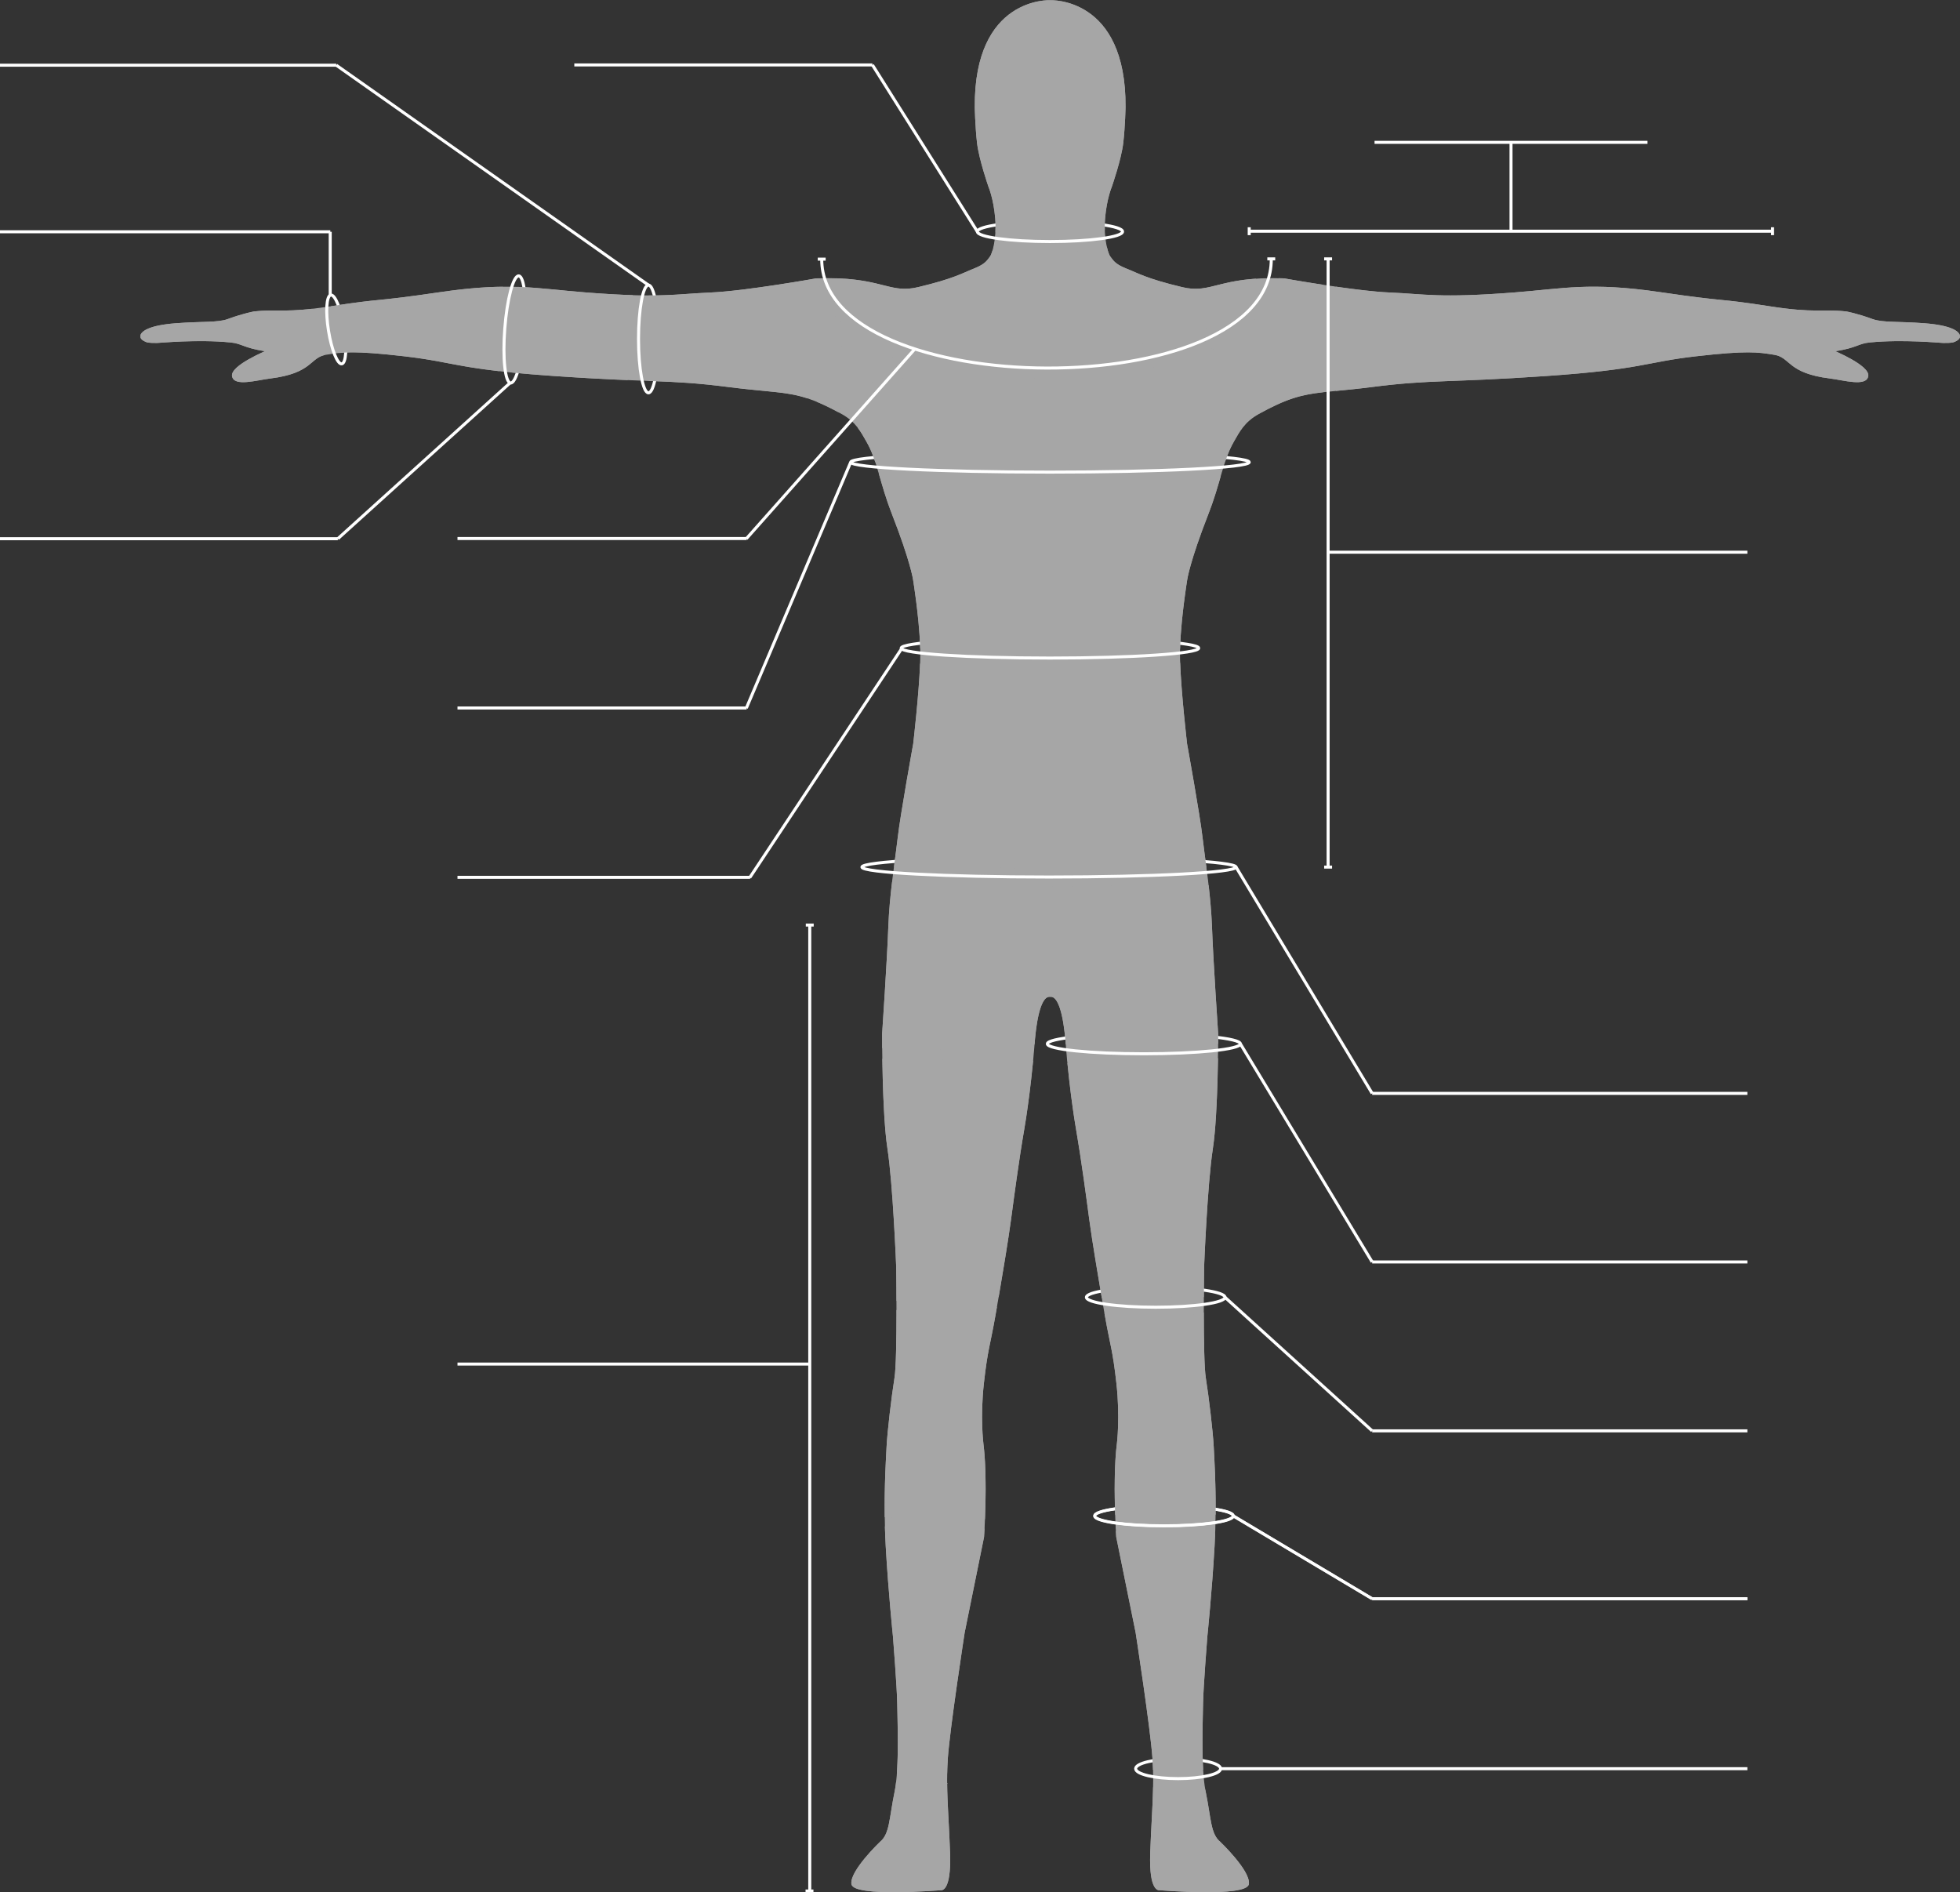 <?xml version="1.0" encoding="UTF-8"?>
<svg id="Manequim" xmlns="http://www.w3.org/2000/svg" viewBox="0 0 1943.55 1876">
  <rect x="0" y="0" width="1943.55" height="1876" fill="#333333" stroke="none"/>
  <defs>
    <style>
      .cls-1 {
        stroke-miterlimit: 10;
      }

      .cls-1, .cls-2, .cls-3 {
        stroke-width: 3px;
      }

      .cls-1, .cls-2, .cls-3, .cls-4 {
        fill: none;
        stroke: #fff;
      }

      .cls-2, .cls-5, .cls-4 {
        stroke-miterlimit: 10;
      }

      .cls-5 {
        fill: #a6a6a6;
        stroke: #a6a6a6;
      }

      .cls-3 {
        stroke-miterlimit: 10;
      }

      .cls-4 {
        stroke-width: 2.59px;
      }
    </style>
  </defs>
  <g id="Base_-_D" data-name="Base - D">
    <path class="cls-5" d="M1937.62,338.65c-2.43,1.02-8.17.89-10.72.89s-39.78-3.76-72.77-.51c-11.98,1.18-12.51,5.36-34.85,8.81h-1.53s36,14.81,34.34,25.02c-1.66,10.21-23.86,3.6-37.41,1.92-42.25-5.24-38.68-20.81-55.15-23.49-16.46-2.68-27.27-4.32-77.83,1.47-50.55,5.78-52.59,12.93-148.59,19.57-96,6.64-114.38,3.4-172.6,10.89-58.21,7.49-68.13,2.26-112.55,26.77-14.57,8.04-19.44,18.23-24.85,27.57-11.08,19.16-13.01,40.43-25.36,72-18.39,46.98-20.94,64.86-20.94,64.86,0,0-8,48.34-7.15,79.65.85,31.32,6.98,83.58,6.98,83.58,0,0,12.77,70.3,15.32,92.77,2.55,22.46,8.17,55.65,9.36,88.68,1.19,33.02,6.13,106.04,6.13,106.04,0,0,.17,78.64-5.28,113.7-5.44,35.06-8.68,117.28-8.68,117.28,0,0-1.36,91.06,1.7,110.13,3.07,19.06,7.15,53.95,7.83,68.08.68,14.13,3.41,53.79.85,98.72-2.55,44.94-7.14,89.2-7.14,89.2,0,0-4.09,51.57-4.26,66.55-.17,14.98-2.3,63.98,2.55,87.49,5.62,27.23,4.77,42.21,14.81,50.38,0,0,29.62,28.26,28.09,41.19-1.54,12.94-88.17,5.79-88.17,5.79,0,0-10.05,2.55-8.68-36.43,1.36-38.97,4.25-64.17,2.21-93.95-2.04-29.79-16.68-124.6-16.68-124.6l-19.24-94.81s-3.91-57.02.68-92.76c0,0,3.24-25.88-.51-59.58-3.74-33.7-6.12-36.93-11.57-67.91s-12.43-72.68-15.32-94.3-7.66-57.87-13.11-89.53c-5.44-31.66-9.19-70.3-10.04-81.88-.85-11.57-3.89-51.57-16.16-50.04-12.26-1.53-15.31,38.47-16.16,50.04-.85,11.58-4.59,50.22-10.04,81.88-5.45,31.66-10.21,67.91-13.11,89.53-2.89,21.62-9.87,63.32-15.32,94.3-5.44,30.98-7.83,34.21-11.57,67.91-3.75,33.7-.51,59.58-.51,59.58,4.59,35.74.68,92.76.68,92.76l-19.23,94.81s-14.64,94.81-16.69,124.6c-2.04,29.78.86,54.98,2.22,93.95,1.36,38.98-8.68,36.43-8.68,36.43,0,0-86.64,7.15-88.17-5.79-1.54-12.93,28.08-41.19,28.08-41.19,10.04-8.17,9.19-23.15,14.81-50.38,4.85-23.51,2.72-72.51,2.55-87.49s-4.25-66.55-4.25-66.55c0,0-4.6-44.26-7.15-89.2-2.55-44.93.17-84.59.85-98.72s4.77-49.02,7.83-68.08c3.06-19.07,1.7-110.13,1.7-110.13,0,0-3.23-82.22-8.68-117.28s-5.28-113.7-5.28-113.7c0,0,4.94-73.02,6.13-106.04,1.19-33.03,6.81-66.22,9.36-88.68,2.56-22.47,15.32-92.77,15.32-92.77,0,0,6.13-52.26,6.98-83.58.85-31.31-7.15-79.65-7.15-79.65,0,0-2.55-17.88-20.93-64.86-12.36-31.57-14.28-52.84-25.37-72-5.4-9.34-10.28-19.53-24.85-27.57-44.42-24.51-54.34-19.28-112.55-26.77-58.21-7.49-76.6-4.25-172.6-10.89-96-6.64-98.04-13.79-148.59-19.57-50.55-5.79-61.36-4.15-77.83-1.47-16.47,2.68-12.89,18.25-55.15,23.49-13.55,1.68-35.74,8.29-37.4-1.92-1.66-10.21,34.34-25.02,34.34-25.02h-1.54c-22.34-3.45-22.87-7.63-34.85-8.81-32.99-3.25-70.21.51-72.76.51s-8.3.13-10.73-.89c-2.42-1.02-6.38-2.94-5.21-6.38,1.17-3.45,8.02-9.2,34.19-11.24s41.88-.51,51.96-4.21c15.85-5.82,26.04-7.53,26.04-7.53,23.75-2.56,30.9,1.91,75.83-5.11,53.69-8.39,39.19-3.83,108.77-14.04,69.57-10.21,95.36-3.45,145.02.38,74.54,5.75,88.6,1.41,122.94,0,34.34-1.4,104.93-14.04,104.93-14.04,64.98-2.3,71.11,15.83,101.11,8.68,35.66-8.5,43.79-13.91,55.53-18.51,11.75-4.6,13.28-8.81,15.83-11.87,2.55-3.07,7.02-19.15,5.36-38.56-1.66-19.4-6.64-31.06-6.64-31.06,0,0-9.53-27.23-11.4-43.74-1.87-16.52-2.21-35.24-2.21-35.24C966.32-3.1,1041.33.73,1041.33.73c0,0,75.01-3.83,74.25,105.45,0,0-.34,18.72-2.22,35.24-1.87,16.51-11.4,43.74-11.4,43.74,0,0-4.98,11.66-6.64,31.06-1.66,19.41,2.81,35.49,5.36,38.56,2.56,3.06,4.09,7.27,15.83,11.87,11.75,4.6,19.87,10.01,55.53,18.51,30,7.15,36.13-10.98,101.11-8.68,0,0,70.6,12.64,104.94,14.04,34.34,1.41,48.39,5.75,122.93,0,49.66-3.83,75.45-10.59,145.02-.38,69.58,10.21,55.08,5.65,108.77,14.04,44.94,7.02,52.09,2.55,75.83,5.11,0,0,10.19,1.71,26.04,7.53,10.09,3.7,25.79,2.17,51.96,4.21,26.17,2.04,33.02,7.79,34.19,11.24,1.17,3.44-2.79,5.36-5.21,6.38h0Z"/>
  </g>
  <g id="svg-ankle">
    <ellipse class="cls-2" cx="1168.24" cy="1753.65" rx="42.11" ry="9.85"/>
    <line class="cls-2" x1="1210.35" y1="1753.65" x2="1732.71" y2="1753.65"/>
  </g>
  <g id="svg-torso">
    <line class="cls-2" x1="1313.05" y1="256.67" x2="1320.88" y2="256.67"/>
    <line class="cls-2" x1="1313.05" y1="859.72" x2="1320.88" y2="859.72"/>
    <line class="cls-2" x1="1316.96" y1="859.72" x2="1316.96" y2="256.93"/>
    <line class="cls-2" x1="1316.96" y1="547.51" x2="1732.71" y2="547.51"/>
  </g>
  <g id="svg-leg">
    <line class="cls-2" x1="802.96" y1="1874.94" x2="802.96" y2="917.19"/>
    <line class="cls-2" x1="799.04" y1="917.19" x2="806.88" y2="917.19"/>
    <line class="cls-2" x1="798.79" y1="1874.94" x2="806.62" y2="1874.94"/>
    <line class="cls-2" x1="453.65" y1="1352.47" x2="802.2" y2="1352.47"/>
  </g>
  <g id="svg-shoulders">
    <path class="cls-2" d="M814.82,256.93c0,142.47,445.79,145.53,445.79,0"/>
    <line class="cls-2" x1="810.9" y1="256.93" x2="818.73" y2="256.93"/>
    <line class="cls-2" x1="1256.68" y1="256.67" x2="1264.51" y2="256.67"/>
    <line class="cls-2" x1="907.17" y1="346.01" x2="740.07" y2="534.13"/>
    <line class="cls-2" x1="740.44" y1="533.94" x2="453.65" y2="533.94"/>
  </g>
  <g id="svg-bust">
    <ellipse class="cls-2" cx="1041.15" cy="458.26" rx="197.58" ry="9.85"/>
    <line class="cls-2" x1="843.57" y1="458.26" x2="740.07" y2="702.14"/>
    <line class="cls-2" x1="740.35" y1="701.96" x2="453.65" y2="701.96"/>
  </g>
  <g id="svg-neck">
    <ellipse class="cls-2" cx="1041.15" cy="229.64" rx="71.97" ry="9.85"/>
    <line class="cls-2" x1="969.18" y1="229.64" x2="865.11" y2="64.38"/>
    <line class="cls-2" x1="865.11" y1="64.38" x2="569.49" y2="64.38"/>
  </g>
  <g id="svg-brachial">
    <ellipse class="cls-2" cx="643.01" cy="336.08" rx="9.85" ry="53.4"/>
    <line class="cls-2" x1="643.01" y1="282.68" x2="333.45" y2="64.65"/>
    <line class="cls-2" x1="333.45" y1="64.65" y2="64.65"/>
  </g>
  <g id="svg-forearm">
    <ellipse class="cls-1" cx="510.36" cy="326.64" rx="53.24" ry="9.85" transform="translate(145.69 810.56) rotate(-85.62)"/>
    <line class="cls-2" x1="334.99" y1="534.13" x2="506.34" y2="379.15"/>
    <line class="cls-2" x1="334.99" y1="534.13" y2="534.13"/>
  </g>
  <g id="svg-wrist">
    <ellipse class="cls-3" cx="333.46" cy="326.64" rx="7.83" ry="34.55" transform="translate(-47.51 56.92) rotate(-9.11)"/>
    <line class="cls-2" x1="327.45" y1="229.82" x2="327.45" y2="293.4"/>
    <line class="cls-2" x1="327.52" y1="229.82" y2="229.81"/>
  </g>
  <g id="svg-arm">
    <line class="cls-2" x1="1238.73" y1="233.15" x2="1238.73" y2="225.32"/>
    <line class="cls-2" x1="1757.67" y1="229.23" x2="1238.99" y2="229.23"/>
    <line class="cls-2" x1="1757.67" y1="233.15" x2="1757.67" y2="225.32"/>
    <line class="cls-2" x1="1498.33" y1="229.23" x2="1498.33" y2="141.13"/>
    <line class="cls-2" x1="1633.66" y1="141.13" x2="1363.01" y2="141.13"/>
  </g>
  <g id="svg-hip">
    <ellipse class="cls-2" cx="1040.17" cy="859.72" rx="185.5" ry="9.85"/>
    <line class="cls-2" x1="1225.67" y1="859.72" x2="1360.65" y2="1084.08"/>
    <line class="cls-2" x1="1732.71" y1="1084.08" x2="1360.65" y2="1084.08"/>
  </g>
  <g id="svg-waist">
    <g id="svg-waist-2" data-name="svg-waist">
      <line class="cls-2" x1="743.48" y1="870.15" x2="894.11" y2="643.08"/>
      <line class="cls-2" x1="743.85" y1="869.87" x2="453.65" y2="869.87"/>
    </g>
    <ellipse class="cls-2" cx="1041.14" cy="642.61" rx="147.51" ry="9.85"/>
  </g>
  <g id="svg-upper-leg">
    <ellipse class="cls-2" cx="1134.26" cy="1034.97" rx="95.72" ry="9.85"/>
    <line class="cls-2" x1="1229.98" y1="1034.97" x2="1360.65" y2="1251.23"/>
    <line class="cls-2" x1="1732.71" y1="1251.23" x2="1360.65" y2="1251.23"/>
  </g>
  <g id="svg-lower-leg">
    <ellipse class="cls-2" cx="1145.99" cy="1286.26" rx="68.7" ry="9.85"/>
    <line class="cls-2" x1="1214.69" y1="1286.26" x2="1360.65" y2="1418.68"/>
    <line class="cls-2" x1="1732.71" y1="1418.68" x2="1360.65" y2="1418.68"/>
  </g>
  <g id="svg-calf">
    <g>
      <ellipse class="cls-2" cx="1154.2" cy="1503.01" rx="68.7" ry="9.85"/>
      <line class="cls-2" x1="1222.9" y1="1503.01" x2="1360.65" y2="1585.13"/>
      <line class="cls-2" x1="1732.71" y1="1585.13" x2="1360.65" y2="1585.13"/>
    </g>
    <g>
      <ellipse class="cls-4" cx="1154.2" cy="1503.01" rx="68.7" ry="9.85"/>
      <line class="cls-4" x1="1222.9" y1="1503.01" x2="1360.65" y2="1585.13"/>
      <line class="cls-4" x1="1732.71" y1="1585.13" x2="1360.65" y2="1585.13"/>
    </g>
  </g>
  <g id="Base_-_U" data-name="Base - U">
    <path class="cls-5" d="M316.12,331.48c-.85-4.5-1.68-9.01-2.56-13.51-.54-2.76-.72-7.55-2.95-9.51-.63-.55-1.05-1.15-1.31-1.76-29,3.26-37.26.43-57.27,2.59,0,0-10.19,1.71-26.04,7.53-10.08,3.7-25.79,2.17-51.96,4.21s-33.02,7.79-34.19,11.24c-1.17,3.44,2.79,5.36,5.21,6.38,2.43,1.02,8.17.89,10.73.89s39.77-3.76,72.76-.51c11.98,1.18,12.51,5.36,34.85,8.81h1.54s-36,14.81-34.34,25.02c1.66,10.21,23.85,3.6,37.4,1.92,40.06-4.97,38.93-19.21,52.73-22.97-1.92-6.68-3.32-13.49-4.61-20.34Z"/>
    <path class="cls-5" d="M492.22,308.24c1.56-7.9,4.17-15.53,5.63-23.44-16.85.21-36.2,1.68-61.23,5.36-69.16,10.15-55.26,5.71-107.82,13.89.13,1.01-.04,2.05-.46,2.96.06.11.11.22.16.33,1.81,4.2,1.97,8.35,2.29,12.85.05.65.1,1.3.15,1.95.75,2.35,1.52,4.68,2.22,7.03,1.75,5.86,2.39,11.72,2.98,17.7.5.74.78,1.63.85,2.53,12.09-1.11,27.93-.76,63.96,3.37,38.38,4.39,48.83,9.57,93.64,14.71-.09-18.34-1.28-36.65-1.35-55-.9-1.07-1.38-2.52-1.04-4.25Z"/>
    <path class="cls-5" d="M620.43,336.72c.35-7.9,1.29-15.74,2.34-23.57.91-6.76,3.04-13.05,4.26-19.72.02-.1.05-.2.07-.3-12.26-.38-27.01-1.19-45.46-2.61-25.83-1.99-45.2-4.78-67.63-5.55.04.45.03.93-.05,1.42-2.29,14.03-4.48,27.92-4.59,42.18-.09,11.96-1.02,23.88-1.9,35.8.74,1.35.85,3.05.34,4.51,11.64,1.16,25.32,2.31,41.74,3.44,30.85,2.13,53.68,3.25,72.4,4.02-.85-13.2-2.11-26.4-1.53-39.63Z"/>
    <path class="cls-5" d="M1041.33.73s-75.01-3.83-74.24,105.45c0,0,.34,18.72,2.21,35.24,1.87,16.51,11.4,43.74,11.4,43.74h0s4.98,11.66,6.64,31.06c.41,4.83.44,9.46.22,13.74,12.33.75,24.63,1.86,36.96,2.62.45-.18.95-.31,1.49-.37,4.75-.49,9.82.21,14.63.15,4.88-.06,9.75-.2,14.63-.4,5.37-.23,10.75-.49,16.12-.71,3.88-.36,7.75-.78,11.59-1.41,4.05-.67,8.01-1.74,12.03-2.51-.09-3.52,0-7.23.32-11.09,1.66-19.4,6.64-31.06,6.64-31.06,0,0,9.53-27.23,11.4-43.74,1.88-16.52,2.22-35.24,2.22-35.24.75-109.28-74.26-105.45-74.26-105.45Z"/>
    <path class="cls-5" d="M1172.06,285.16c-35.66-8.5-43.78-13.91-55.53-18.51-11.74-4.6-13.27-8.81-15.83-11.87-1.03-1.23-2.36-4.6-3.49-9.43-20.99,2.79-42.06,4.49-63.24,4.96-10.86.24-21.64.18-32.47-.66-5.66-.44-11.33-.51-17-.63-.87,2.86-1.77,4.87-2.51,5.76-2.55,3.06-4.08,7.27-15.83,11.87-11.74,4.6-19.87,10.01-55.53,18.51-26.45,6.3-34.36-7.04-80.39-8.71,5.19,9.33,11.76,18.12,19.65,24.85,5.73,4.89,11.95,8.65,18.58,12.2,4.05,2.17,8.49,4.08,12.65,6.3,1.63-.72,3.6-.6,5.25,1.03,7.86,7.81,17.96,10.27,28.44,12.58,10.63,2.34,21.35,4.04,32.03,6.09,22.43,4.32,44.46,11.21,67.49,11.4,1.12,0,2.05.33,2.78.83,3.47.02,6.94.04,10.41.07.8-.8,1.93-1.31,3.41-1.28,10.58.16,21.18.75,31.76.33,9.66-.38,19.25-2.06,28.81-3.36,9.52-1.3,19.04-2.66,28.48-4.45,5.03-.95,10.07-1.83,15.1-2.8,2.59-.5,5.11-1.26,7.65-1.97.5-1.33,1.54-2.42,3.17-2.76,2.94-.62,5.92-.99,8.9-1.28,4.5-.78,8.97-1.75,13.44-2.68,1.49-.31,2.77,0,3.78.66,5.86-1.11,11.61-2.65,17.34-4.31,3.32-1.51,6.57-3.19,9.74-5,4.97-2.85,11.17-5.86,14.42-10.75,1.37-2.07,3.51-2.58,5.41-2.12,3.21-5.61,8.6-10.25,12.63-15.13,4.75-5.75,9.15-11.69,13.03-18.02-39.15,2.78-47.65,14.21-72.5,8.29Z"/>
    <path class="cls-5" d="M1136.18,476.58c-29.39.47-58.84-1-88.24-1.01-.57,0-1.09-.08-1.55-.22-12.72.39-25.43.58-38.15.39-.62.31-1.34.49-2.17.51-23.45.57-46.8-1.32-70.12-3.54-11.41-1.08-22.71-1.17-34.17-1.06-9.84.09-19.64-.73-29.46-.84,3.25,11.19,6.77,23.83,12.61,38.78,18.38,46.98,20.93,64.86,20.93,64.86v-.02s6.23,37.66,7.1,68.03c3.2-.02,6.26.77,9.53,1.16.63.07,1.23.23,1.79.46,15.66,0,31.3.81,46.94,1.81,6.29.4,12.58.75,18.86,1.06.37-.12.76-.21,1.18-.25,7.81-.84,15.63-1.48,23.49-1.53,1.84-.01,3.15.79,3.93,1.95,26.33-1.69,52.63-1.14,79-1.93,14.44-.44,28.85-1.36,43.29-1.76,7.24-.2,14.48-.31,21.72-.45,2.07-.04,4.63-.36,7-.18.84-30.42,7.12-68.34,7.12-68.34,0,0,2.55-17.88,20.94-64.86,5.46-13.95,8.88-25.89,11.96-36.52-24.54.46-48.99,3.14-73.53,3.54Z"/>
    <path class="cls-5" d="M1191.96,830.43c-2.55-22.47-15.32-92.77-15.32-92.77,0,0-5.67-48.33-6.86-79.89-7.83.44-15.66.88-23.5,1.24-7.19.33-14.38.74-21.57.86-4.87.08-9.9.54-14.76-.07-.43.15-.91.25-1.42.28-34.48,2.13-69.1,1.67-103.63,1.29-17.11-.19-34.23-.14-51.33-.75-8.31-.3-16.6-.81-24.91-1.1-5.29-.19-10.57-.37-15.81-.98-1.25,31.57-6.83,79.13-6.83,79.13,0,0-12.76,70.3-15.32,92.77-.94,8.29-2.3,18.05-3.7,28.71,1.86.15,3.7.47,5.34.74,1.38.23,2.75.5,4.12.79,6.76.03,13.52.17,20.28.4.31-.02.63-.04.93-.05,12.22-.45,24.45-.87,36.67-1.15,12.22-.28,24.37-.47,36.57.52,11.7.95,23.66.67,35.2,2.97.09.02.17.04.26.07,19.87-.89,39.75-1.77,59.65-1.82,23.75-.06,47.48,1.28,71.19-.81,1.54-.13,2.7.34,3.5,1.14,11.64-1.24,23.32-2.02,35.04-2.14-1.43-10.92-2.82-20.91-3.78-29.37Z"/>
    <path class="cls-5" d="M1093.01,1286.46c2.28-.04,4.52-.03,6.59-.05,8.88-.07,17.74.89,26.59,1.41.72.04,1.35.21,1.9.46,3.57-.09,7.15-.2,10.72-.33,10.59-.41,21.18-.88,31.77-1.36,7.38-.33,15.12-1.05,22.65-1.04.08-16.82.27-29.44.27-29.44,0,0,3.24-82.22,8.68-117.28,3.49-22.49,4.68-62.92,5.08-89.02-25.07,3.95-50.77,2.86-76.06,4.06-14.58.69-29.18,1.58-43.78,1.59-9.48,0-18.94-.49-28.41-.89,1.74,17.33,4.71,42.97,8.54,65.19,5.45,31.66,10.22,67.91,13.11,89.53,2.39,17.83,7.55,49.3,12.34,77.17Z"/>
    <path class="cls-5" d="M1203.03,1434.34c-.68-14.13-4.76-49.02-7.83-68.08-1.57-9.82-1.98-38.73-2-64.48-5.44.52-10.87,1.06-16.33,1.27-9.16.36-18.36.26-27.52.25-17.87-.02-35.74-.37-53.61-1.02.08.44.15.88.23,1.32,5.45,30.98,7.83,34.21,11.57,67.91,3.75,33.7.51,59.58.51,59.58h0c-2.75,21.44-2.44,50.53-1.76,70.38.34.18.7.33,1.05.49.51-.18,1.06-.26,1.63-.19,4.54.58,9.06,1.26,13.58,1.97.53.08,1.01.28,1.44.57,21.34-.02,42.68-.05,64.02-.07.83-.58,1.84-.95,2.92-1.06,4.71-.47,9.24-1.88,14-1.9.31-31.05-1.37-56.27-1.88-66.94Z"/>
    <path class="cls-5" d="M1143.79,1754.04c16.25.02,32.49.1,48.74.09-1.38-24.28-.18-54.21-.05-65.33.17-14.98,4.26-66.55,4.26-66.55,0,0,4.59-44.26,7.14-89.2.24-4.15.42-8.22.57-12.26-6.46-.1-12.93.21-19.4-.08-9.54-.42-19.07-1.1-28.61-1.46-16.46-.62-32.93-.4-49.4-.67.19,3.35.31,5.26.31,5.26l19.24,94.81s14.64,94.81,16.68,124.6c.25,3.66.41,7.23.52,10.78Z"/>
    <path class="cls-5" d="M1209.83,1826.66c-10.04-8.16-9.19-23.14-14.81-50.37-.09-.45-.18-.91-.27-1.37-16.96-.51-33.92-1.32-50.85-2.34-.37,19.06-1.93,38.83-2.83,64.64-1.37,38.98,8.68,36.43,8.68,36.43,0,0,86.63,7.15,88.17-5.79,1.53-12.93-28.09-41.19-28.09-41.19Z"/>
    <path class="cls-5" d="M1136.48,1035.18c13.56-.27,27.11-.27,40.67-.26,9.94,0,20.23-.91,30.27-.48.04-5.81.03-9.29.03-9.29,0,0-4.94-73.02-6.13-106.04-.5-13.87-1.78-27.77-3.29-40.89-8.51.43-17.04.42-25.57.42-12.48,0-24.95.1-37.43-.08-13.02-.19-25.98-.49-39-.05-11.5.39-22.99.96-34.49,1.11-.46.13-.96.21-1.51.21-30.46-.06-60.86-2.36-91.32-2.63-15.26-.13-30.56-.91-45.81-.85-12.7.05-25.36.91-37.92-1.08-1.66,13.98-3.1,28.92-3.63,43.83-1.19,33.02-6.13,106.04-6.13,106.04,0,0-.01,5.25.07,13.64,3.05.53,6.12.97,9.19,1.34,17.5-.11,35,.67,52.49,1.34,6.4-.14,12.8-.27,19.16-.29,14.49-.04,29-.37,43.4-2,8.46-.95,17.21-3.65,25.86-4.07,1.11-14.13,4.54-48.66,15.95-47.24,11.35-1.42,14.8,32.69,15.93,46.98,26.42.2,52.8.87,79.22.35Z"/>
    <path class="cls-5" d="M967.91,1298.76c-8.63.39-17.27.6-25.91.69-17.51.19-35.02-.08-52.53-.1,0,26.32-.38,56.77-2,66.91-3.06,19.06-7.15,53.95-7.83,68.08-.53,10.96-2.28,37.27-1.85,69.49,16.63,3.46,33.66,2.83,50.54,3.6,15.94.73,32.15,1.6,47.89-1.53.78-19.74,1.37-51.7-1.6-74.79,0,0-3.24-25.88.51-59.58,3.74-33.7,6.13-36.93,11.57-67.91.41-2.35.83-4.76,1.26-7.21-6.52,1.85-13.25,2.05-20.05,2.36h0Z"/>
    <path class="cls-5" d="M938.69,1768.12c-16.32,3.42-33.01-.22-49.47-1.03-.05,0-.1-.01-.16-.02-.39,3.36-.86,6.47-1.43,9.22-5.62,27.23-4.77,42.21-14.81,50.38,0,0-29.62,28.26-28.08,41.19,1.53,12.94,88.17,5.79,88.17,5.79,0,0,10.04,2.55,8.68-36.43-.97-27.83-2.73-48.64-2.91-69.11h0Z"/>
    <path class="cls-5" d="M928.33,1517.42c-16.83-.77-33.72-.34-50.34-3.39.17,6.19.43,12.55.79,19.02,2.55,44.94,7.15,89.2,7.15,89.2,0,0,4.08,51.57,4.25,66.55.13,11.59,1.43,43.57-.23,68.33,16.12.89,32.86,4.8,48.79.69.1-4.78.3-9.6.64-14.55,2.05-29.79,16.69-124.6,16.69-124.6l19.23-94.81s.2-2.88.45-7.75c-15.64,2.68-31.6,2.02-47.42,1.3h0Z"/>
    <path class="cls-5" d="M1020.87,1053.41c-6.31,1.49-13.34,1.23-19.78,1.1-14.47-.29-28.86-1.99-43.33-2.36-7.57-.19-15.14-.47-22.7-.76-16.86.28-33.73.56-50.46-1.26-3.06.02-6.11.07-9.17.15.41,26.11,1.59,66.21,5.07,88.57,5.45,35.06,8.68,117.28,8.68,117.28,0,0,.22,14.55.28,33.22,16.85.02,33.71.27,50.56.12,8.64-.07,17.28-.25,25.91-.62,7.65-.33,15.14-.37,22.4-3.07.54-.2,1.05-.3,1.54-.33,4.74-27.61,9.81-58.53,12.16-76.13,2.9-21.62,7.66-57.87,13.11-89.53,3.99-23.16,7.06-50.03,8.75-67.34-.97.37-1.97.71-3.01.96h0Z"/>
    <path class="cls-5" d="M1942.83,332.27h0c-1.17-3.45-8.02-9.2-34.19-11.24-26.17-2.04-41.87-.51-51.96-4.21-15.85-5.82-26.04-7.53-26.04-7.53-23.74-2.56-30.89,1.91-75.83-5.11-53.69-8.39-39.19-3.83-108.77-14.04-69.57-10.21-95.36-3.45-145.02.38-74.54,5.75-88.59,1.41-122.93,0-14.03-.57-34.14-3.03-52.99-5.72v102.27c9.7-.93,21.1-2.01,35.41-3.85,58.22-7.49,76.6-4.25,172.6-10.89,96-6.64,98.04-13.79,148.59-19.57,50.56-5.79,61.37-4.15,77.83-1.47,16.47,2.68,12.9,18.25,55.15,23.49,13.55,1.68,35.75,8.29,37.41-1.92,1.66-10.21-34.34-25.02-34.34-25.02h1.53c22.34-3.45,22.87-7.63,34.85-8.81,32.99-3.25,70.21.51,72.77.51s8.29.13,10.72-.89c2.42-1.02,6.38-2.94,5.21-6.38Z"/>
    <path class="cls-5" d="M864.94,378.04c1.25-1,2.47-2.03,3.68-3.08,2.57-3.45,5.09-6.93,7.93-10.17,4.35-4.96,8.48-10.11,12.64-15.23-4.87-2.34-9.58-5.25-14.13-7.59-1.23-.63-1.96-1.53-2.3-2.52-.78.28-1.66.38-2.63.22-10.12-1.68-18.9-6.16-26.66-12.17-.09.1-.19.21-.28.31-9.2,10.29-13.23,25.32-17.28,38.2-2.12,6.74-3.94,13.74-6.77,20.22-1.95,4.47-4.89,8.46-8.25,12.03,6.06,2.53,12.68,5.73,20.34,9.85,9.48-11.85,21.88-20.62,33.71-30.07h0Z"/>
    <path class="cls-5" d="M1273.14,276.48h0c-1.62-.06-3.19-.1-4.73-.13-2.73,8.78-8.34,16.77-13.19,24.5-.61.97-1.23,1.94-1.87,2.91-1.24,2.01-2.46,4.02-3.54,6.1-5.14,9.91-14.48,16.9-23.94,22.44-20.42,11.96-40.73,25.49-64.6,27.4-.58.76-1.44,1.37-2.63,1.67-12.14,3.11-24.53,4.51-36.64,7.91-11.67,3.27-23.76,4.47-35.83,5.08-25.42,1.28-50.77,3.01-76.1-.48-.76-.1-1.39-.34-1.9-.66-11.06-.83-22.09-1.99-33.07-3.65-7.34-1.11-14.69-2.21-22.03-3.32-5.15-.77-11.38-1.02-16-3.77-7.79-1.26-15.52-2.71-23.2-4.5-4.89,6.01-11.95,10.28-17.04,16.21-5.89,6.87-10.89,14.53-16.43,21.69-5.48,7.08-11.54,13.06-18.41,18.79-3.23,2.69-6.67,5.28-9.63,8.27-.4.4-.79.81-1.17,1.22,3.37,4.45,5.83,9.03,8.36,13.41,3.65,6.31,6.31,12.86,8.67,19.92,8.93,1.94,18.37,1.44,27.47,1.6,9.55.17,19.11.05,28.67-.02,19.32-.15,38.37.54,57.65,1.55,38.07,2,76.17-.34,114.16-2.89.54-.21,1.15-.33,1.84-.33,23.44-.05,46.84-1.4,70.29-1.12,15.6.19,31.16-.2,46.73-.49,2.22-6.42,4.74-12.43,8.09-18.24,5.41-9.34,10.28-19.53,24.85-27.57,28-15.45,42.3-19.08,63.63-21.53v-105.65c-21.4-3.27-38.43-6.32-38.43-6.32Z"/>
    <path class="cls-5" d="M826.19,310.16c-1.13-1.39-1.38-2.94-1.08-4.36-6.91-8.57-11.37-18.93-14.72-29.35-.29,0-.57.02-.86.03,0,0-70.59,12.64-104.93,14.04-21.58.89-35.17,2.92-60.78,2.89.1,1.28-.23,2.59-.98,3.6.11,4.84-.93,9.62-1.34,14.53-.62,7.41-.95,14.94-.94,22.38,0,1.75.03,3.51.07,5.26.59,6.13,1.34,12.25,1.81,18.39.48,6.28-.7,13.62,1.5,19.63,26.83,1.03,46.69,1.94,78.23,6,39.99,5.15,57.19,4.29,78.44,11.19,4.61-4.31,8.36-9.06,10.54-15.13h0c2.27-6.31,4.14-12.77,6.18-19.16,3.88-12.18,8.14-25.03,15.65-35.53.92-1.29,1.97-2.46,3.03-3.62-3.48-3.38-6.74-7.03-9.81-10.81Z"/>
  </g>
</svg>